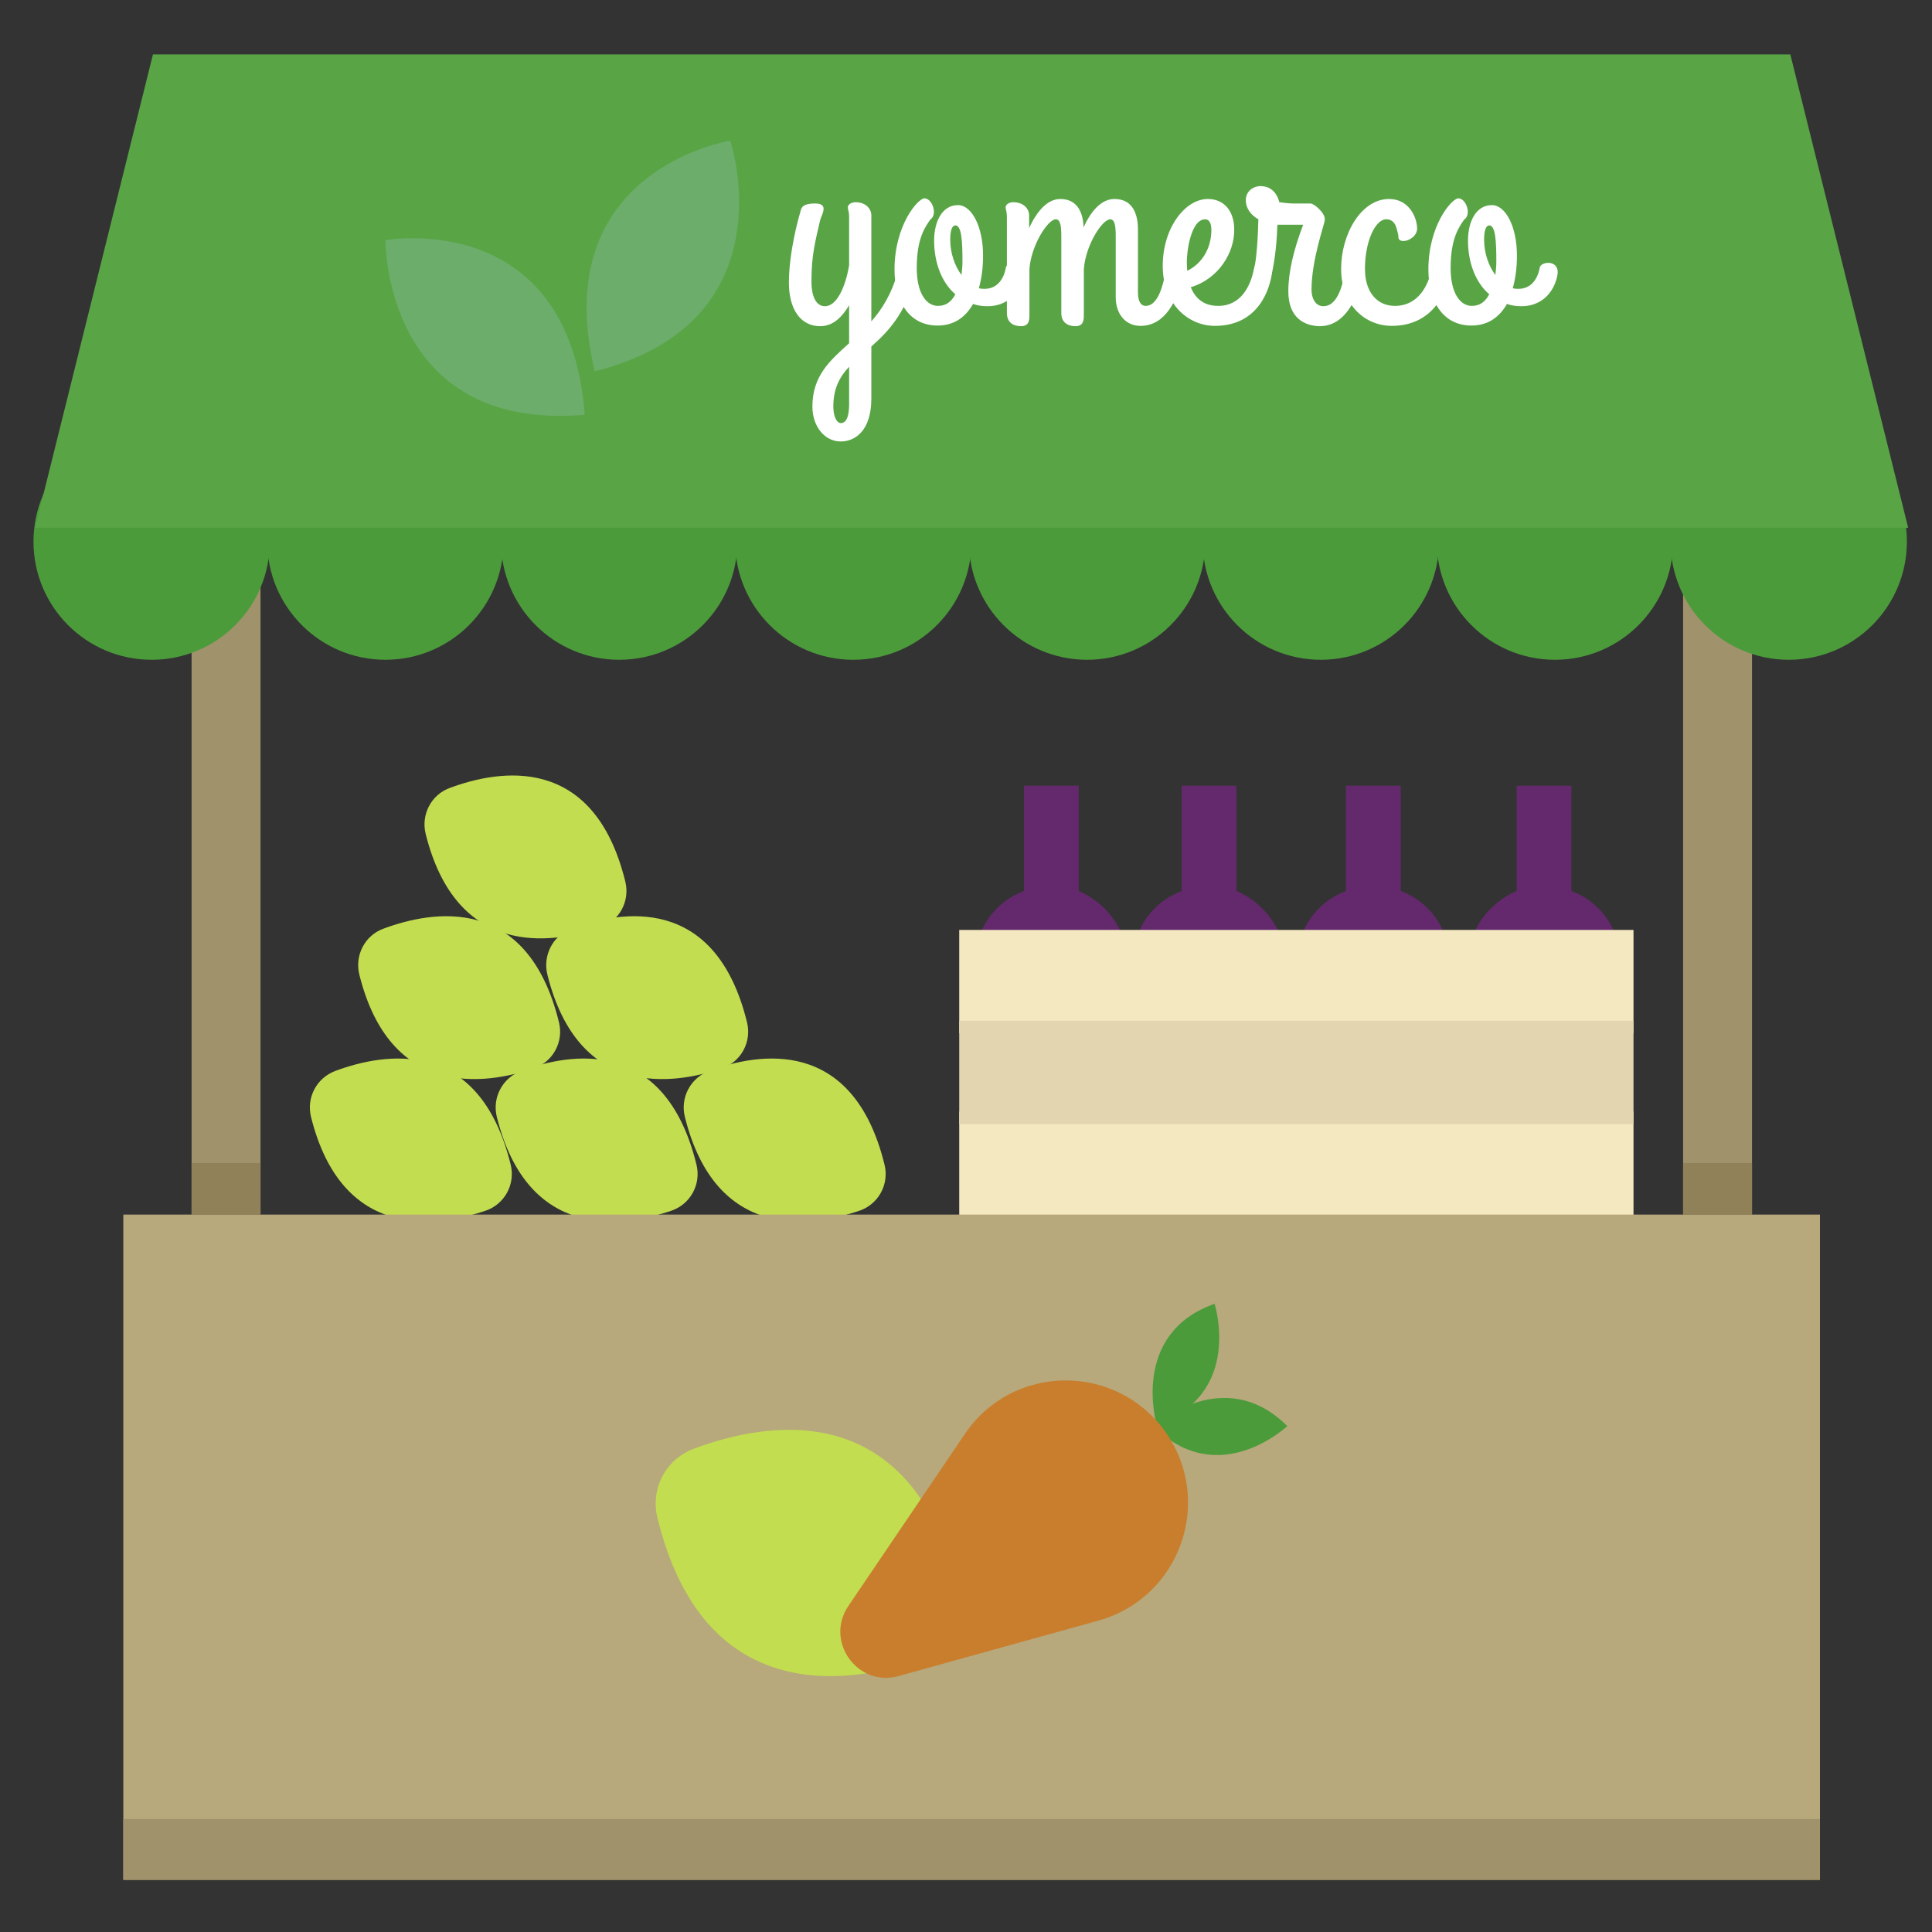 <?xml version="1.0" encoding="utf-8"?>
<!-- Generator: Adobe Illustrator 18.0.0, SVG Export Plug-In . SVG Version: 6.00 Build 0)  -->
<!DOCTYPE svg PUBLIC "-//W3C//DTD SVG 1.1//EN" "http://www.w3.org/Graphics/SVG/1.1/DTD/svg11.dtd">
<svg version="1.1" id="Capa_1" xmlns="http://www.w3.org/2000/svg" xmlns:xlink="http://www.w3.org/1999/xlink" x="0px" y="0px"
	 viewBox="0 0 600 600" enable-background="new 0 0 600 600" xml:space="preserve">
<rect x="0" y="0" width="600" height="600" fill="#333333" stroke="none"/>
<g>
	<g>
		<path fill="#C2DD50" d="M104.1,332.6c15.3-5.7,44.7-10.8,54.5,29.1c1.5,6.1-1.9,12.3-7.8,14.3c-15.4,5.2-44.6,9.4-54.2-29.1
			C95.1,340.9,98.3,334.8,104.1,332.6z"/>
		<path fill="#C2DD50" d="M161.8,332.6c15.3-5.7,44.7-10.8,54.5,29.1c1.5,6.1-1.9,12.3-7.8,14.3c-15.4,5.2-44.6,9.4-54.2-29.1
			C152.8,340.9,156,334.8,161.8,332.6z"/>
		<path fill="#C2DD50" d="M220.2,332.6c15.3-5.7,44.7-10.8,54.5,29.1c1.5,6.1-1.9,12.3-7.8,14.3c-15.4,5.2-44.6,9.4-54.2-29.1
			C211.2,340.9,214.4,334.8,220.2,332.6z"/>
		<path fill="#C2DD50" d="M177.5,288.4c15.3-5.7,44.7-10.8,54.5,29.1c1.5,6.1-1.9,12.3-7.8,14.3c-15.4,5.2-44.6,9.4-54.2-29.1
			C168.5,296.7,171.7,290.5,177.5,288.4z"/>
		<path fill="#C2DD50" d="M119.1,288.4c15.3-5.7,44.7-10.8,54.5,29.1c1.5,6.1-1.9,12.3-7.8,14.3c-15.4,5.2-44.6,9.4-54.2-29.1
			C110.1,296.7,113.3,290.5,119.1,288.4z"/>
		<path fill="#C2DD50" d="M139.7,244.7c15.3-5.7,44.7-10.8,54.5,29.1c1.5,6.1-1.9,12.3-7.8,14.3c-15.4,5.2-44.6,9.4-54.2-29.1
			C130.7,253,133.9,246.8,139.7,244.7z"/>
	</g>
	<g>
		<path fill="#64296D" d="M335,276.7V244h-17v32.7c-9,3.4-15,11.7-15,21.3v54.4c0,12.6,10.9,23,23.5,23c12.6,0,23.5-10.3,23.5-23
			V298C350,288.4,343,280.1,335,276.7z"/>
		<path fill="#64296D" d="M384,276.7V244h-17v32.7c-9,3.4-15,11.7-15,21.3v54.4c0,12.6,10.9,23,23.5,23c12.6,0,23.5-10.3,23.5-23
			V298C399,288.4,392,280.1,384,276.7z"/>
		<path fill="#64296D" d="M435,276.7V244h-17v32.7c-9,3.4-15,11.7-15,21.3v54.4c0,12.6,10.9,23,23.5,23c12.6,0,23.5-10.3,23.5-23
			V298C450,288.4,444,280.1,435,276.7z"/>
		<path fill="#64296D" d="M488,276.7V244h-17v32.7c-8,3.4-15,11.7-15,21.3v54.4c0,12.6,10.9,23,23.5,23c12.6,0,23.5-10.3,23.5-23
			V298C503,288.4,497,280.1,488,276.7z"/>
		<rect x="297.9" y="345.2" fill="#F4E8C1" width="209.4" height="32.1"/>
		<rect x="297.9" y="288.8" fill="#F4E8C1" width="209.4" height="32.1"/>
		<rect x="297.9" y="317" fill="#E2D5B0" width="209.4" height="32.1"/>
	</g>
</g>
<rect x="38.3" y="377.2" fill="#B7A97B" width="526.9" height="206.6"/>
<rect x="38.3" y="564.9" fill="#A0926A" width="526.9" height="18.9"/>
<g>
	<rect x="59.5" y="163.6" fill="#A0926A" width="21.4" height="213.6"/>
	<rect x="522.7" y="163.6" fill="#A0926A" width="21.4" height="213.6"/>
</g>
<g>
	<rect x="59.5" y="361.2" fill="#918159" width="21.4" height="16"/>
	<rect x="522.7" y="361.2" fill="#918159" width="21.4" height="16"/>
</g>
<g>
	<circle fill="#4B9B3B" cx="47.1" cy="168.2" r="36.7"/>
	<circle fill="#4B9B3B" cx="119.7" cy="168.2" r="36.7"/>
	<circle fill="#4B9B3B" cx="192.3" cy="168.2" r="36.7"/>
	<circle fill="#4B9B3B" cx="265" cy="168.2" r="36.7"/>
	<circle fill="#4B9B3B" cx="337.6" cy="168.2" r="36.7"/>
	<circle fill="#4B9B3B" cx="410.2" cy="168.2" r="36.7"/>
	<circle fill="#4B9B3B" cx="482.9" cy="168.2" r="36.7"/>
	<circle fill="#4B9B3B" cx="555.5" cy="168.2" r="36.7"/>
</g>
<polygon fill="#59A546" points="592.6,163.9 10.9,163.9 47.5,16.9 556,16.9 "/>
<g>
	<path fill="#C2DD50" d="M215.5,449.9c23.1-8.6,67.6-16.4,82.3,43.9c2.2,9.2-2.8,18.6-11.8,21.7c-23.3,7.9-67.5,14.2-81.8-44
		C201.9,462.4,206.7,453.2,215.5,449.9z"/>
	<g>
		<path fill="#4B9B3B" d="M358.2,442.9c0,0,21.9-19.7,41.6,0C399.7,442.9,378.4,463.1,358.2,442.9z"/>
		<path fill="#4B9B3B" d="M359.2,442.4c0,0-8.3-28.2,18-37.5C377.2,405,386.2,433,359.2,442.4z"/>
		<path fill="#C97E2D" d="M361.8,444.5L361.8,444.5c15.4,21.5,4.8,51.7-20.7,58.8l-62,17.2c-12.8,3.6-23.1-10.8-15.6-21.8l36.1-53.3
			C314.3,423.5,346.4,423.1,361.8,444.5z"/>
	</g>
</g>
<g>
	<g>
		<defs>
			<path id="SVGID_1_" d="M226.8,43.7c0,0-57.1,8.9-42.1,71.6C245.5,100,226.8,43.7,226.8,43.7"/>
		</defs>
		<clipPath id="SVGID_2_">
			<use xlink:href="#SVGID_1_"  overflow="visible"/>
		</clipPath>
		<g clip-path="url(#SVGID_2_)">
			<defs>
				<rect id="SVGID_3_" x="-92.4" y="-76.3" width="981.4" height="4965.4"/>
			</defs>
			<clipPath id="SVGID_4_">
				<use xlink:href="#SVGID_3_"  overflow="visible"/>
			</clipPath>
			<rect x="166.9" y="28.3" clip-path="url(#SVGID_4_)" fill="#6CAD6C" width="78" height="102.3"/>
		</g>
	</g>
	<g>
		<defs>
			<path id="SVGID_5_" d="M119.7,74.6c0,0-0.5,59.6,61.9,54.2C176.6,64.3,119.7,74.6,119.7,74.6"/>
		</defs>
		<clipPath id="SVGID_6_">
			<use xlink:href="#SVGID_5_"  overflow="visible"/>
		</clipPath>
		<g clip-path="url(#SVGID_6_)">
			<defs>
				<rect id="SVGID_7_" x="-92.4" y="-76.3" width="981.4" height="4965.4"/>
			</defs>
			<clipPath id="SVGID_8_">
				<use xlink:href="#SVGID_7_"  overflow="visible"/>
			</clipPath>
			<rect x="104.4" y="58.6" clip-path="url(#SVGID_8_)" fill="#6CAD6C" width="92.5" height="85.8"/>
		</g>
	</g>
	<g>
		<defs>
			<path id="SVGID_9_" d="M280.9,82.1c1.5,0,3.2,2.1,3.2,3.8c0,0.1,0,0.6-0.1,0.9c-3.1,10.9-8.4,16.4-13.4,20.8v16.2
				c0,9.8-4.9,13.3-9.5,13.3c-5.1,0-8.8-4.8-8.8-10.8c0-9.5,5.3-14.2,11.4-19.7V94.8c-2.2,3.7-5,6.5-9,6.5c-6.1,0-9.7-5.3-9.7-13.5
				c0-9.9,3.3-21.1,3.3-21.1c0.6-1.6,0-3.5,4.9-3.5c4.5,0,1.8,3.7,1.5,5.2c-1.6,6.9-2.7,11.1-2.7,18.9c0,5.1,1.6,7.8,4.2,7.8
				c3.7,0,6.4-6.1,7.5-12.7V67.4c0-1.8-0.4-2.3-0.4-3c0-0.9,1.1-1.6,2.4-1.6c3,0,4.9,1.9,4.9,4.1v32.9c3.3-3.7,6.2-8.4,8.1-14.9
				C279.2,82.9,280,82.1,280.9,82.1 M263.7,123.9v-10c-2.9,3.1-4.9,6.7-4.9,12.3c0,2.9,0.9,5.2,2.4,5.2
				C264,131.3,263.7,125.7,263.7,123.9"/>
		</defs>
		<clipPath id="SVGID_10_">
			<use xlink:href="#SVGID_9_"  overflow="visible"/>
		</clipPath>
		<g clip-path="url(#SVGID_10_)">
			<defs>
				<rect id="SVGID_11_" x="-92.4" y="-76.3" width="981.4" height="4965.4"/>
			</defs>
			<clipPath id="SVGID_12_">
				<use xlink:href="#SVGID_11_"  overflow="visible"/>
			</clipPath>
			<rect x="229.6" y="47.4" clip-path="url(#SVGID_12_)" fill="#FFFFFF" width="69.8" height="105.1"/>
		</g>
	</g>
	<g>
		<defs>
			<path id="SVGID_13_" d="M317.8,85.8c-1.1,5.1-4.9,9.3-11.1,9.3c-1.6,0-3.1-0.2-4.5-0.7c-2.3,4-5.8,6.7-11,6.7
				c-9.3,0-13.4-8.1-13.4-17.4c0-13.8,7.3-22.1,9.3-22.1c2.4,0,4.2,5,1.8,6.6c-1.5,2.2-4.2,5.7-4.2,15c0,7.9,3,11.8,6.6,11.8
				c2.6,0,4.2-1.4,5.4-3.6c-4.3-3.7-6.6-9.9-6.6-16.7c0-5.9,2.5-11,7.4-11c4.3,0,7.8,6.7,7.8,15.7c0,3.5-0.4,6.9-1.3,10.1
				c0.6,0.2,1.2,0.2,1.8,0.2c3.9,0,6-3.1,6.6-6.7C312.9,81,319,80.6,317.8,85.8 M298.6,85.4c0.2-1.5,0.3-2.9,0.3-4.3
				c0-6.4-0.3-11.1-2.2-11.1c-1,0-1.6,1.5-1.6,4.4C295.1,78.6,296.5,82.6,298.6,85.4"/>
		</defs>
		<clipPath id="SVGID_14_">
			<use xlink:href="#SVGID_13_"  overflow="visible"/>
		</clipPath>
		<g clip-path="url(#SVGID_14_)">
			<defs>
				<rect id="SVGID_15_" x="-92.4" y="-76.3" width="981.4" height="4965.4"/>
			</defs>
			<clipPath id="SVGID_16_">
				<use xlink:href="#SVGID_15_"  overflow="visible"/>
			</clipPath>
			<rect x="262.5" y="46.3" clip-path="url(#SVGID_16_)" fill="#FFFFFF" width="70.8" height="70.2"/>
		</g>
	</g>
	<g>
		<defs>
			<path id="SVGID_17_" d="M354.2,101.2c-4.9,0-7.7-4-7.7-8.8v-19c0-2.9-0.2-5.3-1.7-5.3c-2.5,0-7.7,8.1-8.2,15.5v13.7
				c0,1.8,0.1,4-2.6,4c-1.8,0-4.4-0.7-4.4-4.1V73.4c0-2.9-0.2-5.3-1.7-5.3c-2.5,0-7.7,8.1-8.2,15.5v13.7c0,1.8,0.1,4-2.6,4
				c-1.8,0-4.4-0.7-4.4-4.1V67.4c0-1.8-0.4-2.3-0.4-3c0-0.9,1.1-1.6,2.4-1.6c3,0,4.9,1.9,4.9,4.1v3.9c2.4-5.1,5.6-9,9.7-9
				c5.5,0,7.1,4.6,7.2,8.8c2.3-5,5.5-8.8,9.6-8.8c6,0,7.3,5.2,7.3,9.5v19.4c0,0.8,0,4.3,2.4,4.3c3.7,0,5.3-6,6.1-10.1
				c0.4-2,1.3-2.8,2.2-2.8c1.5,0,3.2,2.1,3.2,3.8c0,0.1,0,0.3-0.1,0.7C365.6,92.8,362.1,101.2,354.2,101.2"/>
		</defs>
		<clipPath id="SVGID_18_">
			<use xlink:href="#SVGID_17_"  overflow="visible"/>
		</clipPath>
		<g clip-path="url(#SVGID_18_)">
			<defs>
				<rect id="SVGID_19_" x="-92.4" y="-76.3" width="981.4" height="4965.4"/>
			</defs>
			<clipPath id="SVGID_20_">
				<use xlink:href="#SVGID_19_"  overflow="visible"/>
			</clipPath>
			<rect x="296.9" y="46.5" clip-path="url(#SVGID_20_)" fill="#FFFFFF" width="85.8" height="70"/>
		</g>
	</g>
	<g>
		<defs>
			<path id="SVGID_21_" d="M369.8,89.2c1.3,3.2,3.8,5.8,8.5,5.8c7.1,0,10.1-6.1,11.2-11.8c0.8-4.2,6-2.3,5.6,0.9
				c-0.6,5.7-4.3,17.1-17.8,17.1c-8.3,0-16.2-6.8-16.2-18.6c0-11.9,7-20.8,14-20.8c5.1,0,8.2,3.8,8.2,9.5
				C383.4,78.2,378.7,86.5,369.8,89.2 M368.7,84.1c4.6-2.2,7.5-7,7.5-12.7c0-2.1-0.7-3.3-1.9-3.3c-4.5,0-5.9,10.3-5.7,14.2
				C368.6,82.9,368.7,83.5,368.7,84.1"/>
		</defs>
		<clipPath id="SVGID_22_">
			<use xlink:href="#SVGID_21_"  overflow="visible"/>
		</clipPath>
		<g clip-path="url(#SVGID_22_)">
			<defs>
				<rect id="SVGID_23_" x="-92.4" y="-76.3" width="981.4" height="4965.4"/>
			</defs>
			<clipPath id="SVGID_24_">
				<use xlink:href="#SVGID_23_"  overflow="visible"/>
			</clipPath>
			<rect x="345.8" y="46.5" clip-path="url(#SVGID_24_)" fill="#FFFFFF" width="64.7" height="70"/>
		</g>
	</g>
	<g>
		<defs>
			<path id="SVGID_25_" d="M400.1,90.5c0-6,1.6-12.7,4.6-20.7h-7h-1c-0.1,3.7-0.6,11.8-2.3,17.2c-1.2,3.9-6,0.6-5.1-2.6
				c1-3.7,1.4-11.5,1.5-16.3c-2.3-1.3-3.9-3.3-3.9-6c0-2.6,2.2-4.3,4.6-4.3c2.2,0,4.8,1.1,5.8,5c3,0.4,3.9,0.4,4.9,0.4h4.8
				c1.1,0,4.8,3.1,4.4,5.2c0,1.1-4.1,12.2-4.1,21.6c0,2.6,1.2,5.1,3.7,5.1c4.2,0,5.8-6,6.6-10.1c0.4-2,1.3-2.8,2.2-2.8
				c1.5,0,3.2,2.1,3.2,3.8c0,0.3-0.1,0.5-0.1,0.7c-1.6,6.2-5.2,14.6-13.1,14.6C405.2,101.2,400.1,98.8,400.1,90.5"/>
		</defs>
		<clipPath id="SVGID_26_">
			<use xlink:href="#SVGID_25_"  overflow="visible"/>
		</clipPath>
		<g clip-path="url(#SVGID_26_)">
			<defs>
				<rect id="SVGID_27_" x="-92.4" y="-76.3" width="981.4" height="4965.4"/>
			</defs>
			<clipPath id="SVGID_28_">
				<use xlink:href="#SVGID_27_"  overflow="visible"/>
			</clipPath>
			<rect x="371.5" y="42.5" clip-path="url(#SVGID_28_)" fill="#FFFFFF" width="66.6" height="74.1"/>
		</g>
	</g>
	<g>
		<defs>
			<path id="SVGID_29_" d="M416.5,83.5c0-10.8,6.2-21.7,14.9-21.7c6.3,0,8.7,5.9,8.7,9.2c0,3.6-6.3,5.4-5.8,2.2
				c-0.5-1.6-0.6-5.1-3.8-5.1c-3.4,0-6.6,6.9-6.6,15.4c0,7.4,3.9,11.5,9.3,11.5c7.1,0,10.4-6.1,11.5-11.8c0.8-4.2,6-2.3,5.6,0.9
				c-0.6,5.7-4.7,17.1-18.1,17.1C424.2,101.2,416.5,95,416.5,83.5"/>
		</defs>
		<clipPath id="SVGID_30_">
			<use xlink:href="#SVGID_29_"  overflow="visible"/>
		</clipPath>
		<g clip-path="url(#SVGID_30_)">
			<defs>
				<rect id="SVGID_31_" x="-92.4" y="-76.3" width="981.4" height="4965.4"/>
			</defs>
			<clipPath id="SVGID_32_">
				<use xlink:href="#SVGID_31_"  overflow="visible"/>
			</clipPath>
			<rect x="401.1" y="46.5" clip-path="url(#SVGID_32_)" fill="#FFFFFF" width="64.7" height="70"/>
		</g>
	</g>
	<g>
		<defs>
			<path id="SVGID_33_" d="M483.6,85.8c-1.1,5.1-4.9,9.3-11.1,9.3c-1.6,0-3.1-0.2-4.5-0.7c-2.3,4-5.8,6.7-11,6.7
				c-9.3,0-13.4-8.1-13.4-17.4c0-13.8,7.3-22.1,9.3-22.1c2.4,0,4.2,5,1.8,6.6c-1.5,2.2-4.2,5.7-4.2,15c0,7.9,3,11.8,6.6,11.8
				c2.6,0,4.2-1.4,5.4-3.6c-4.3-3.7-6.6-9.9-6.6-16.7c0-5.9,2.5-11,7.4-11c4.3,0,7.8,6.7,7.8,15.7c0,3.5-0.4,6.9-1.3,10.1
				c0.6,0.2,1.2,0.2,1.8,0.2c3.9,0,6-3.1,6.6-6.7C478.8,81,484.8,80.6,483.6,85.8 M464.4,85.4c0.2-1.5,0.3-2.9,0.3-4.3
				c0-6.4-0.3-11.1-2.2-11.1c-1,0-1.6,1.5-1.6,4.4C460.9,78.6,462.3,82.6,464.4,85.4"/>
		</defs>
		<clipPath id="SVGID_34_">
			<use xlink:href="#SVGID_33_"  overflow="visible"/>
		</clipPath>
		<g clip-path="url(#SVGID_34_)">
			<defs>
				<rect id="SVGID_35_" x="-92.4" y="-76.3" width="981.4" height="4965.4"/>
			</defs>
			<clipPath id="SVGID_36_">
				<use xlink:href="#SVGID_35_"  overflow="visible"/>
			</clipPath>
			<rect x="428.4" y="46.3" clip-path="url(#SVGID_36_)" fill="#FFFFFF" width="70.8" height="70.2"/>
		</g>
	</g>
</g>
</svg>
